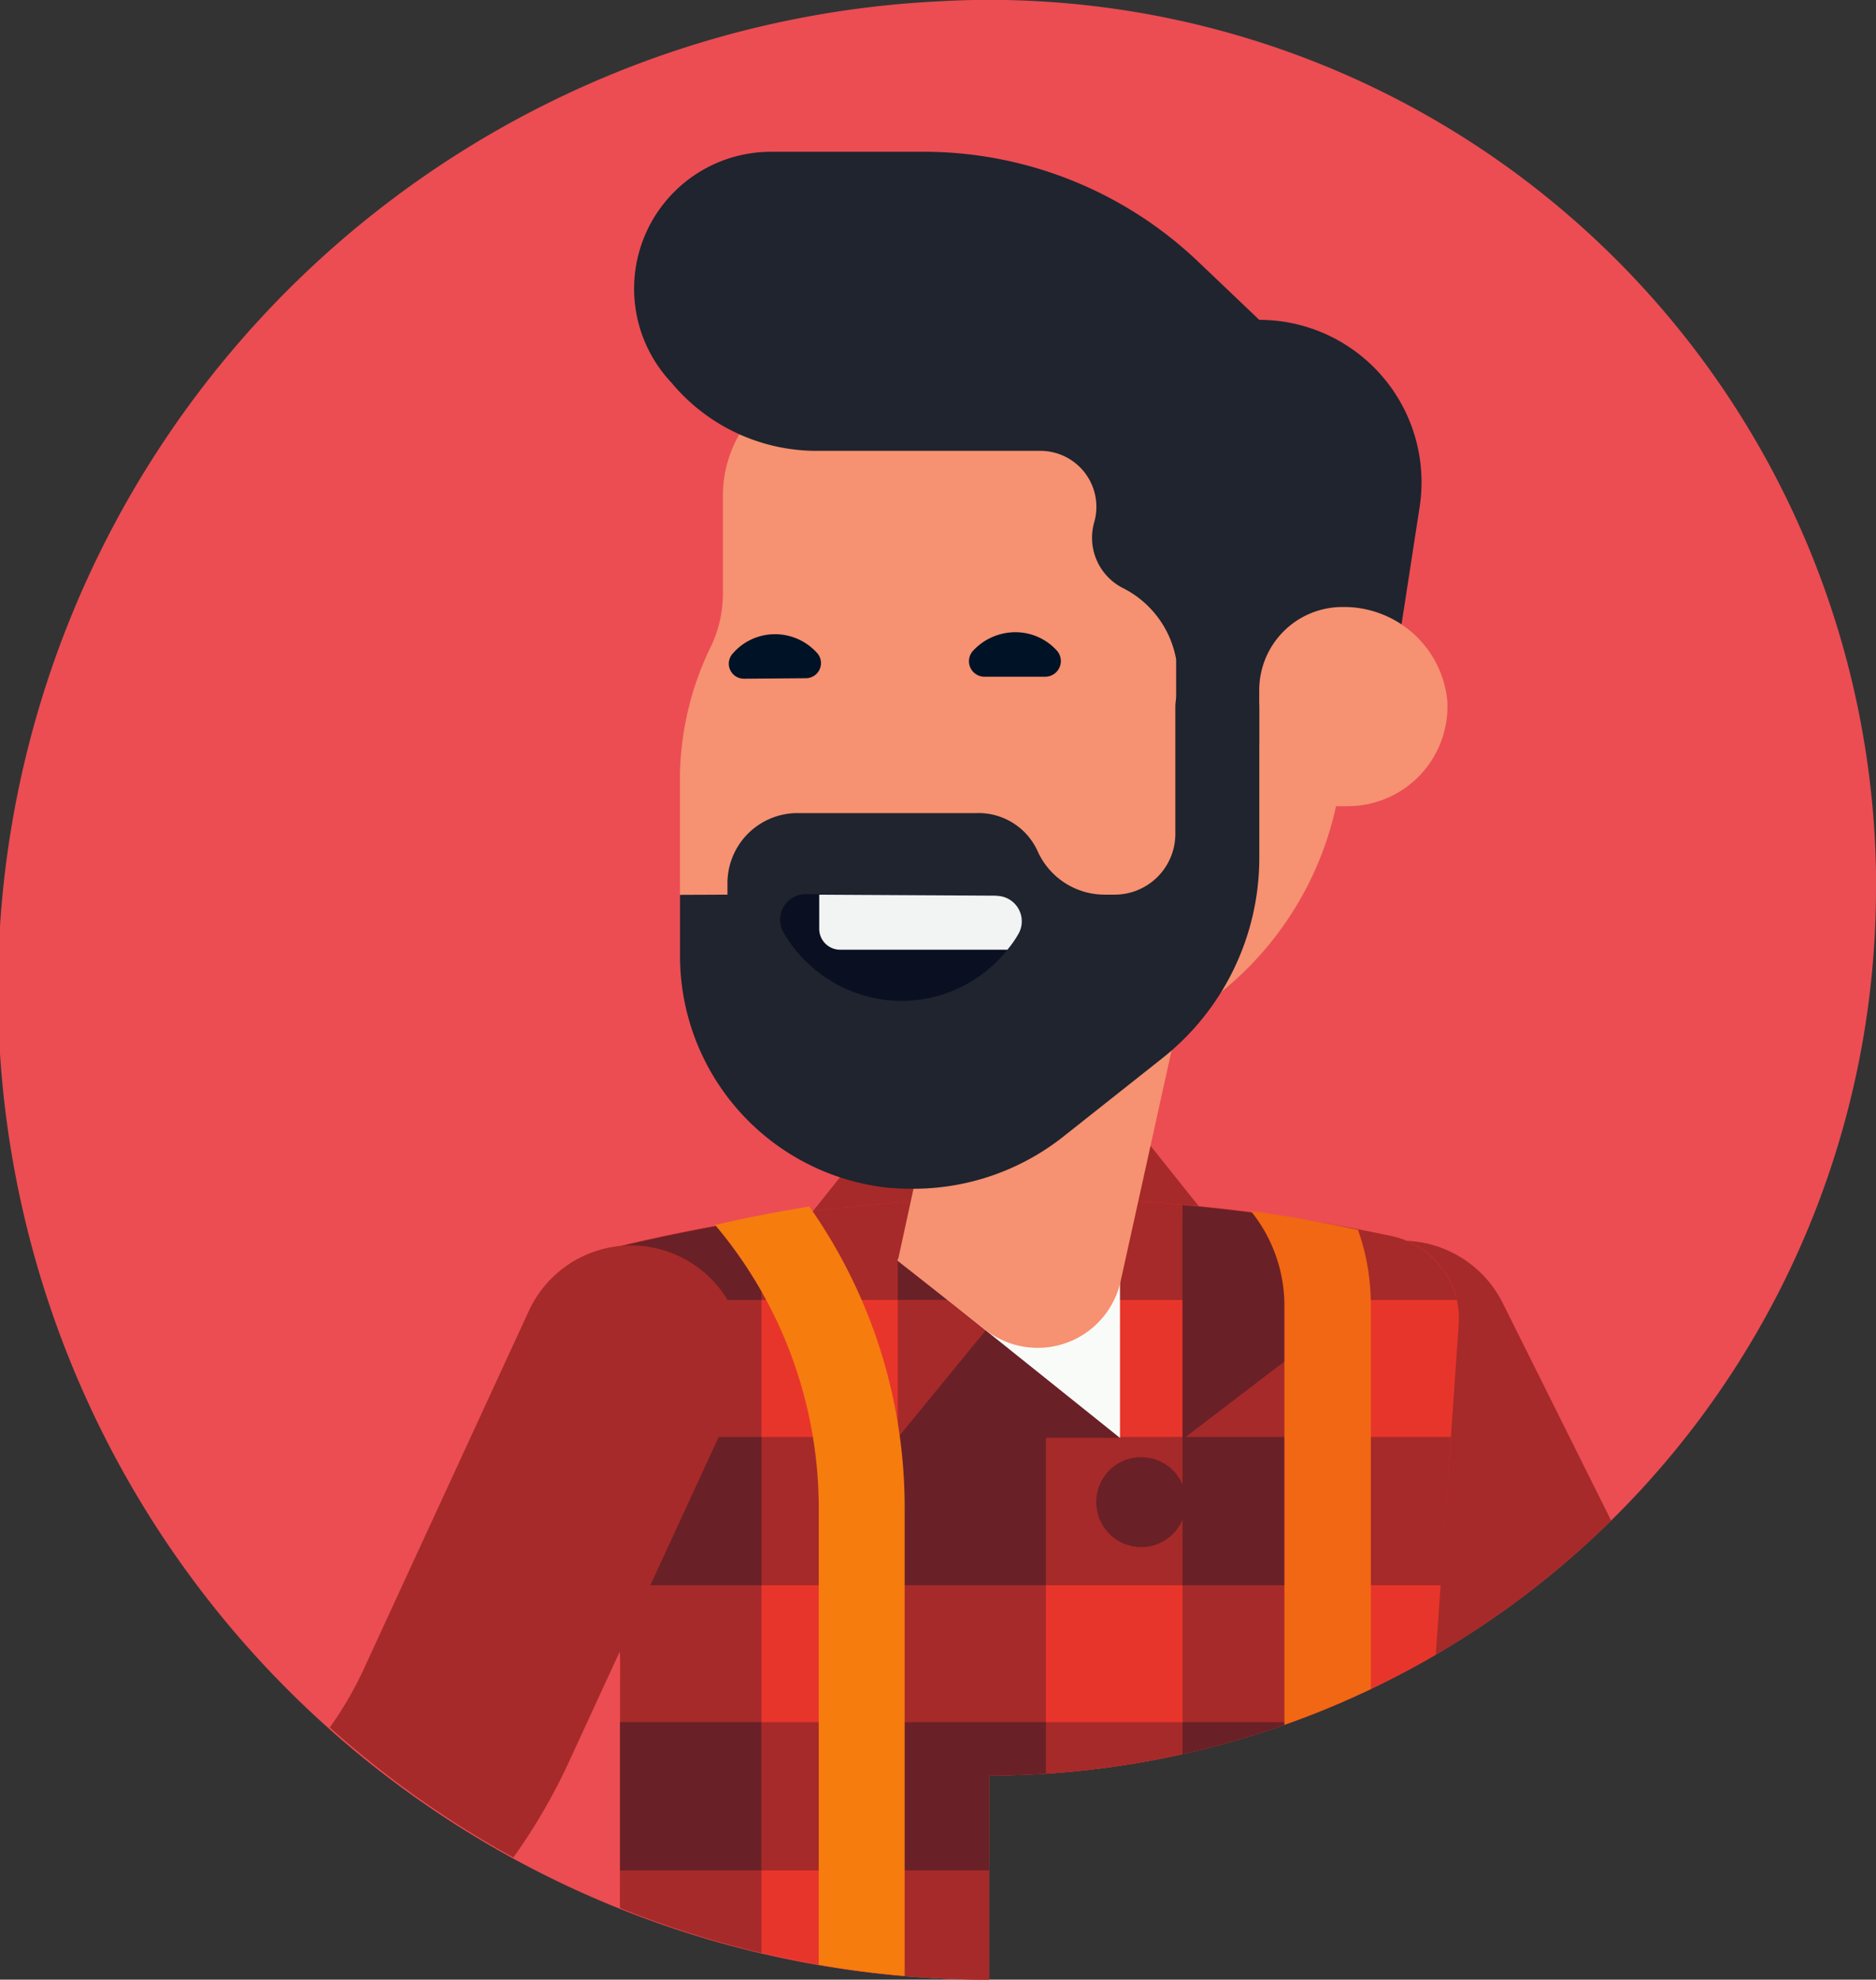 <svg id="Group_15295" data-name="Group 15295" xmlns="http://www.w3.org/2000/svg" xmlns:xlink="http://www.w3.org/1999/xlink" width="53.81" height="56.771" viewBox="0 0 53.81 56.771">
  <rect x="0" y="0" width="53.81" height="56.771" fill="#333333" stroke="none"/>
  <defs>
    <clipPath id="clip-path">
      <path id="Path_204401" data-name="Path 204401" d="M1224.755,117.961h0c-.5,0-.977.014-1.459.043h0a28.371,28.371,0,0,0-26.912,28.336h0a28.386,28.386,0,0,0,28.371,28.392h0v-5.854a25.447,25.447,0,0,0,25.439-25.458h0A25.44,25.44,0,0,0,1226.214,118h0c-.482-.028-.977-.043-1.459-.043Z" transform="translate(-1196.384 -117.961)" fill="none"/>
    </clipPath>
  </defs>
  <g id="Group_15294" data-name="Group 15294" transform="translate(0 0)">
    <path id="Path_204365" data-name="Path 204365" d="M1250.194,143.419h0a25.447,25.447,0,0,1-25.439,25.458v5.854A28.383,28.383,0,0,1,1223.3,118c.482-.028.963-.043,1.459-.043s.977.014,1.459.043a25.44,25.44,0,0,1,23.98,25.416Z" transform="translate(-1196.384 -117.961)" fill="#eb4d53"/>
    <g id="Group_15293" data-name="Group 15293">
      <g id="Group_15292" data-name="Group 15292" clip-path="url(#clip-path)">
        <path id="Path_204366" data-name="Path 204366" d="M1412.276,338.495h0a3.2,3.2,0,0,1-2.875-1.786l-9.108-18.229a3.231,3.231,0,1,1,5.779-2.892l9.094,18.243a3.219,3.219,0,0,1-1.445,4.323,3.09,3.09,0,0,1-1.445.34Z" transform="translate(-1362.97 -278.223)" fill="#a62a29"/>
        <path id="Path_204367" data-name="Path 204367" d="M1321.263,292.494h6.346l3.725,4.664h-13.8l3.725-4.664Z" transform="translate(-1295.526 -260.785)" fill="#a62a29"/>
        <path id="Path_204368" data-name="Path 204368" d="M1312.807,308.148h0a2.413,2.413,0,0,1,1.912,2.523l-.666,9.582v22.354h-21.232a7.973,7.973,0,0,1-2.167-5.457l.014-16.9-.807-11.623a50.2,50.2,0,0,1,22.946-.482Z" transform="translate(-1272.878 -272.696)" fill="#e8352b"/>
        <path id="Path_204369" data-name="Path 204369" d="M1292.171,349.02h0l-.283-4.252h24.264l-.283,4.252Z" transform="translate(-1274.537 -303.561)" fill="#a62a29"/>
        <path id="Path_204370" data-name="Path 204370" d="M1289.946,309.976h0l-.085-1.347a50.2,50.2,0,0,1,22.946-.482,2.446,2.446,0,0,1,1.856,1.829Z" transform="translate(-1272.878 -272.696)" fill="#a62a29"/>
        <path id="Path_204371" data-name="Path 204371" d="M1294.3,394.038h0v-4.252h23.385v4.252Z" transform="translate(-1276.514 -340.4)" fill="#a62a29"/>
        <path id="Path_204372" data-name="Path 204372" d="M1293.213,311.133h0q2.082-.51,4.249-.85v34.969h-1.9a7.973,7.973,0,0,1-2.167-5.457l.014-16.9-.2-2.849v-8.916Z" transform="translate(-1275.621 -275.342)" fill="#a62a29"/>
        <path id="Path_204373" data-name="Path 204373" d="M1383.1,308.176h0q2.125.191,4.249.553v34.8H1383.1V308.176Z" transform="translate(-1349.181 -273.617)" fill="#a62a29"/>
        <path id="Path_204374" data-name="Path 204374" d="M1338.12,307.2h0q2.125-.149,4.249-.128v35.551h-4.249V307.2Z" transform="translate(-1312.369 -272.712)" fill="#a62a29"/>
        <path id="Path_204375" data-name="Path 204375" d="M1387.354,349.02H1383.1v-4.252h4.249v4.252Z" transform="translate(-1349.181 -303.561)" fill="#6a2027"/>
        <path id="Path_204376" data-name="Path 204376" d="M1383.1,389.786h4.249v4.252H1383.1v-4.252Z" transform="translate(-1349.181 -340.4)" fill="#6a2027"/>
        <path id="Path_204377" data-name="Path 204377" d="M1342.369,394.038h-4.249v-4.252h4.249v4.252Z" transform="translate(-1312.369 -340.4)" fill="#6a2027"/>
        <path id="Path_204378" data-name="Path 204378" d="M1342.369,349.02h-4.249v-4.252h4.249v4.252Z" transform="translate(-1312.369 -303.561)" fill="#6a2027"/>
        <path id="Path_204379" data-name="Path 204379" d="M1297.462,312.622h-4.249v-1.488q2.082-.51,4.249-.85v2.339Z" transform="translate(-1275.621 -275.342)" fill="#6a2027"/>
        <path id="Path_204380" data-name="Path 204380" d="M1298.356,394.038H1294.3v-4.252h4.051v4.252Z" transform="translate(-1276.514 -340.4)" fill="#6a2027"/>
        <path id="Path_204381" data-name="Path 204381" d="M1297.463,349.02h-4.207l-.042-.751v-3.5h4.249v4.252Z" transform="translate(-1275.621 -303.561)" fill="#6a2027"/>
        <path id="Path_204382" data-name="Path 204382" d="M1342.369,307.084h0V310h-4.249v-1.12l4.249-1.8Z" transform="translate(-1312.369 -272.724)" fill="#6a2027"/>
        <path id="Path_204383" data-name="Path 204383" d="M1387.353,310.9H1383.1v-2.722q2.125.191,4.249.553V310.9Z" transform="translate(-1349.181 -273.617)" fill="#6a2027"/>
        <path id="Path_204384" data-name="Path 204384" d="M1340.74,327.291h0l3.754,3.2h-6.374l2.62-3.2Z" transform="translate(-1312.369 -289.26)" fill="#6a2027"/>
        <path id="Path_204385" data-name="Path 204385" d="M1344.43,307.162h0v6.861l-6.388-5.117,6.388-1.743Z" transform="translate(-1312.305 -272.788)" fill="#f8fbf8"/>
        <path id="Path_204386" data-name="Path 204386" d="M1338.12,266.682h0l2.436-11.17,6.247,1.375-2.309,10.461a.052.052,0,0,0-.014.043,2.435,2.435,0,0,1-3.853,1.261l-2.507-1.97Z" transform="translate(-1312.369 -230.522)" fill="#f69171"/>
        <path id="Path_204387" data-name="Path 204387" d="M1383.1,310.595h0q2.125.213,4.249.553v2.48l-4.249,3.246v-6.279Z" transform="translate(-1349.181 -275.597)" fill="#6a2027"/>
        <path id="Path_204388" data-name="Path 204388" d="M1369.461,349.257h0a1.289,1.289,0,1,0,1.289-1.29,1.282,1.282,0,0,0-1.289,1.29Z" transform="translate(-1338.016 -306.179)" fill="#6a2027"/>
        <path id="Path_204389" data-name="Path 204389" d="M1369.461,414.092h0a1.289,1.289,0,1,0,1.289-1.29,1.282,1.282,0,0,0-1.289,1.29Z" transform="translate(-1338.016 -359.235)" fill="#6a2027"/>
        <path id="Path_204390" data-name="Path 204390" d="M1314.713,343.294h0V317.043a15,15,0,0,0-2.734-8.633c-.907.142-1.813.326-2.705.525a12.588,12.588,0,0,1,2.974,8.108v26.252Z" transform="translate(-1288.764 -273.809)" fill="#f67c0e"/>
        <path id="Path_204391" data-name="Path 204391" d="M1394.826,311.805h0v32.064h2.479V311.805a6.437,6.437,0,0,0-.368-2.155c-1.02-.213-2.04-.4-3.074-.539a4.311,4.311,0,0,1,.963,2.693Z" transform="translate(-1357.985 -274.383)" fill="#f16713"/>
        <path id="Path_204392" data-name="Path 204392" d="M1303.738,191.885h0V188.4a8.719,8.719,0,0,1,.906-3.671,3.565,3.565,0,0,0,.326-1.489v-2.792a3.486,3.486,0,0,1,3.484-3.5h14.32v10.376a9.431,9.431,0,0,1-9.419,9.441l-3.031-.014a6.9,6.9,0,0,1-6.586-4.862Z" transform="translate(-1284.234 -166.229)" fill="#f69171"/>
        <path id="Path_204393" data-name="Path 204393" d="M1300.507,141.914h4.32a11.42,11.42,0,0,1,7.89,3.161l1.742,1.659a4.657,4.657,0,0,1,4.6,5.372l-1.048,6.79h-4.873a1.053,1.053,0,0,1-1.062-1.063v-1.361a2.855,2.855,0,0,0-1.516-2.041,1.616,1.616,0,0,1-.836-1.885,1.606,1.606,0,0,0-1.53-2.055h-6.36a5.421,5.421,0,0,1-4.235-1.956,3.926,3.926,0,0,1,2.9-6.62Z" transform="translate(-1278.34 -137.562)" fill="#1f242e"/>
        <path id="Path_204394" data-name="Path 204394" d="M1397.568,213.771h0a2.977,2.977,0,0,1,3.017,2.707,2.862,2.862,0,0,1-2.861,3.005h-2.535v-3.331a2.386,2.386,0,0,1,2.379-2.381Z" transform="translate(-1359.07 -196.364)" fill="#f69171"/>
        <path id="Path_204395" data-name="Path 204395" d="M1305.1,229.554h0v-.326a2.011,2.011,0,0,1,2.011-2.013h5.127a1.863,1.863,0,0,1,1.771,1.12,2.109,2.109,0,0,0,1.927,1.219h.269a1.742,1.742,0,0,0,1.742-1.743v-3.643a1.2,1.2,0,0,1,2.408,0v4.323a7.329,7.329,0,0,1-2.819,5.783l-2.847,2.254a6.937,6.937,0,0,1-4.235,1.46h-.113c-.213,0-.411-.014-.623-.028a6.684,6.684,0,0,1-5.978-6.7v-1.7Z" transform="translate(-1284.234 -203.898)" fill="#1f242e"/>
        <path id="Path_204396" data-name="Path 204396" d="M1196.028,339.411h0a3.226,3.226,0,0,1-1.076-6.265l3.116-1.106a10.187,10.187,0,0,0,5.822-5.316l4.745-10.291a3.229,3.229,0,0,1,5.864,2.707l-4.745,10.291a16.736,16.736,0,0,1-9.519,8.689l-3.13,1.106a3.129,3.129,0,0,1-1.077.184Z" transform="translate(-1193.465 -278.842)" fill="#a62a29"/>
        <path id="Path_204397" data-name="Path 204397" d="M1311.89,219.338h0a.431.431,0,0,1-.326-.723,1.6,1.6,0,0,1,1.218-.553,1.625,1.625,0,0,1,1.2.539.433.433,0,0,1-.326.723l-1.771.014Z" transform="translate(-1290.545 -199.875)" fill="#001225"/>
        <path id="Path_204398" data-name="Path 204398" d="M1349.809,219.026h0a.444.444,0,0,1-.34-.737,1.656,1.656,0,0,1,1.218-.539,1.6,1.6,0,0,1,1.19.525.449.449,0,0,1-.326.751Z" transform="translate(-1321.565 -199.62)" fill="#001225"/>
        <path id="Path_204399" data-name="Path 204399" d="M1320.275,259.1h0a.733.733,0,0,0-.623,1.106,3.935,3.935,0,0,0,3.371,1.956,3.885,3.885,0,0,0,3.343-1.9.73.73,0,0,0-.595-1.12l-5.5-.042Z" transform="translate(-1297.173 -233.459)" fill="#0a0f22"/>
        <path id="Path_204400" data-name="Path 204400" d="M1330.823,259.207h0l-5.1-.028v.978a.6.6,0,0,0,.609.6h4.788a2.88,2.88,0,0,0,.3-.425.73.73,0,0,0-.6-1.12Z" transform="translate(-1302.225 -233.522)" fill="#f2f3f3"/>
      </g>
    </g>
  </g>
</svg>
